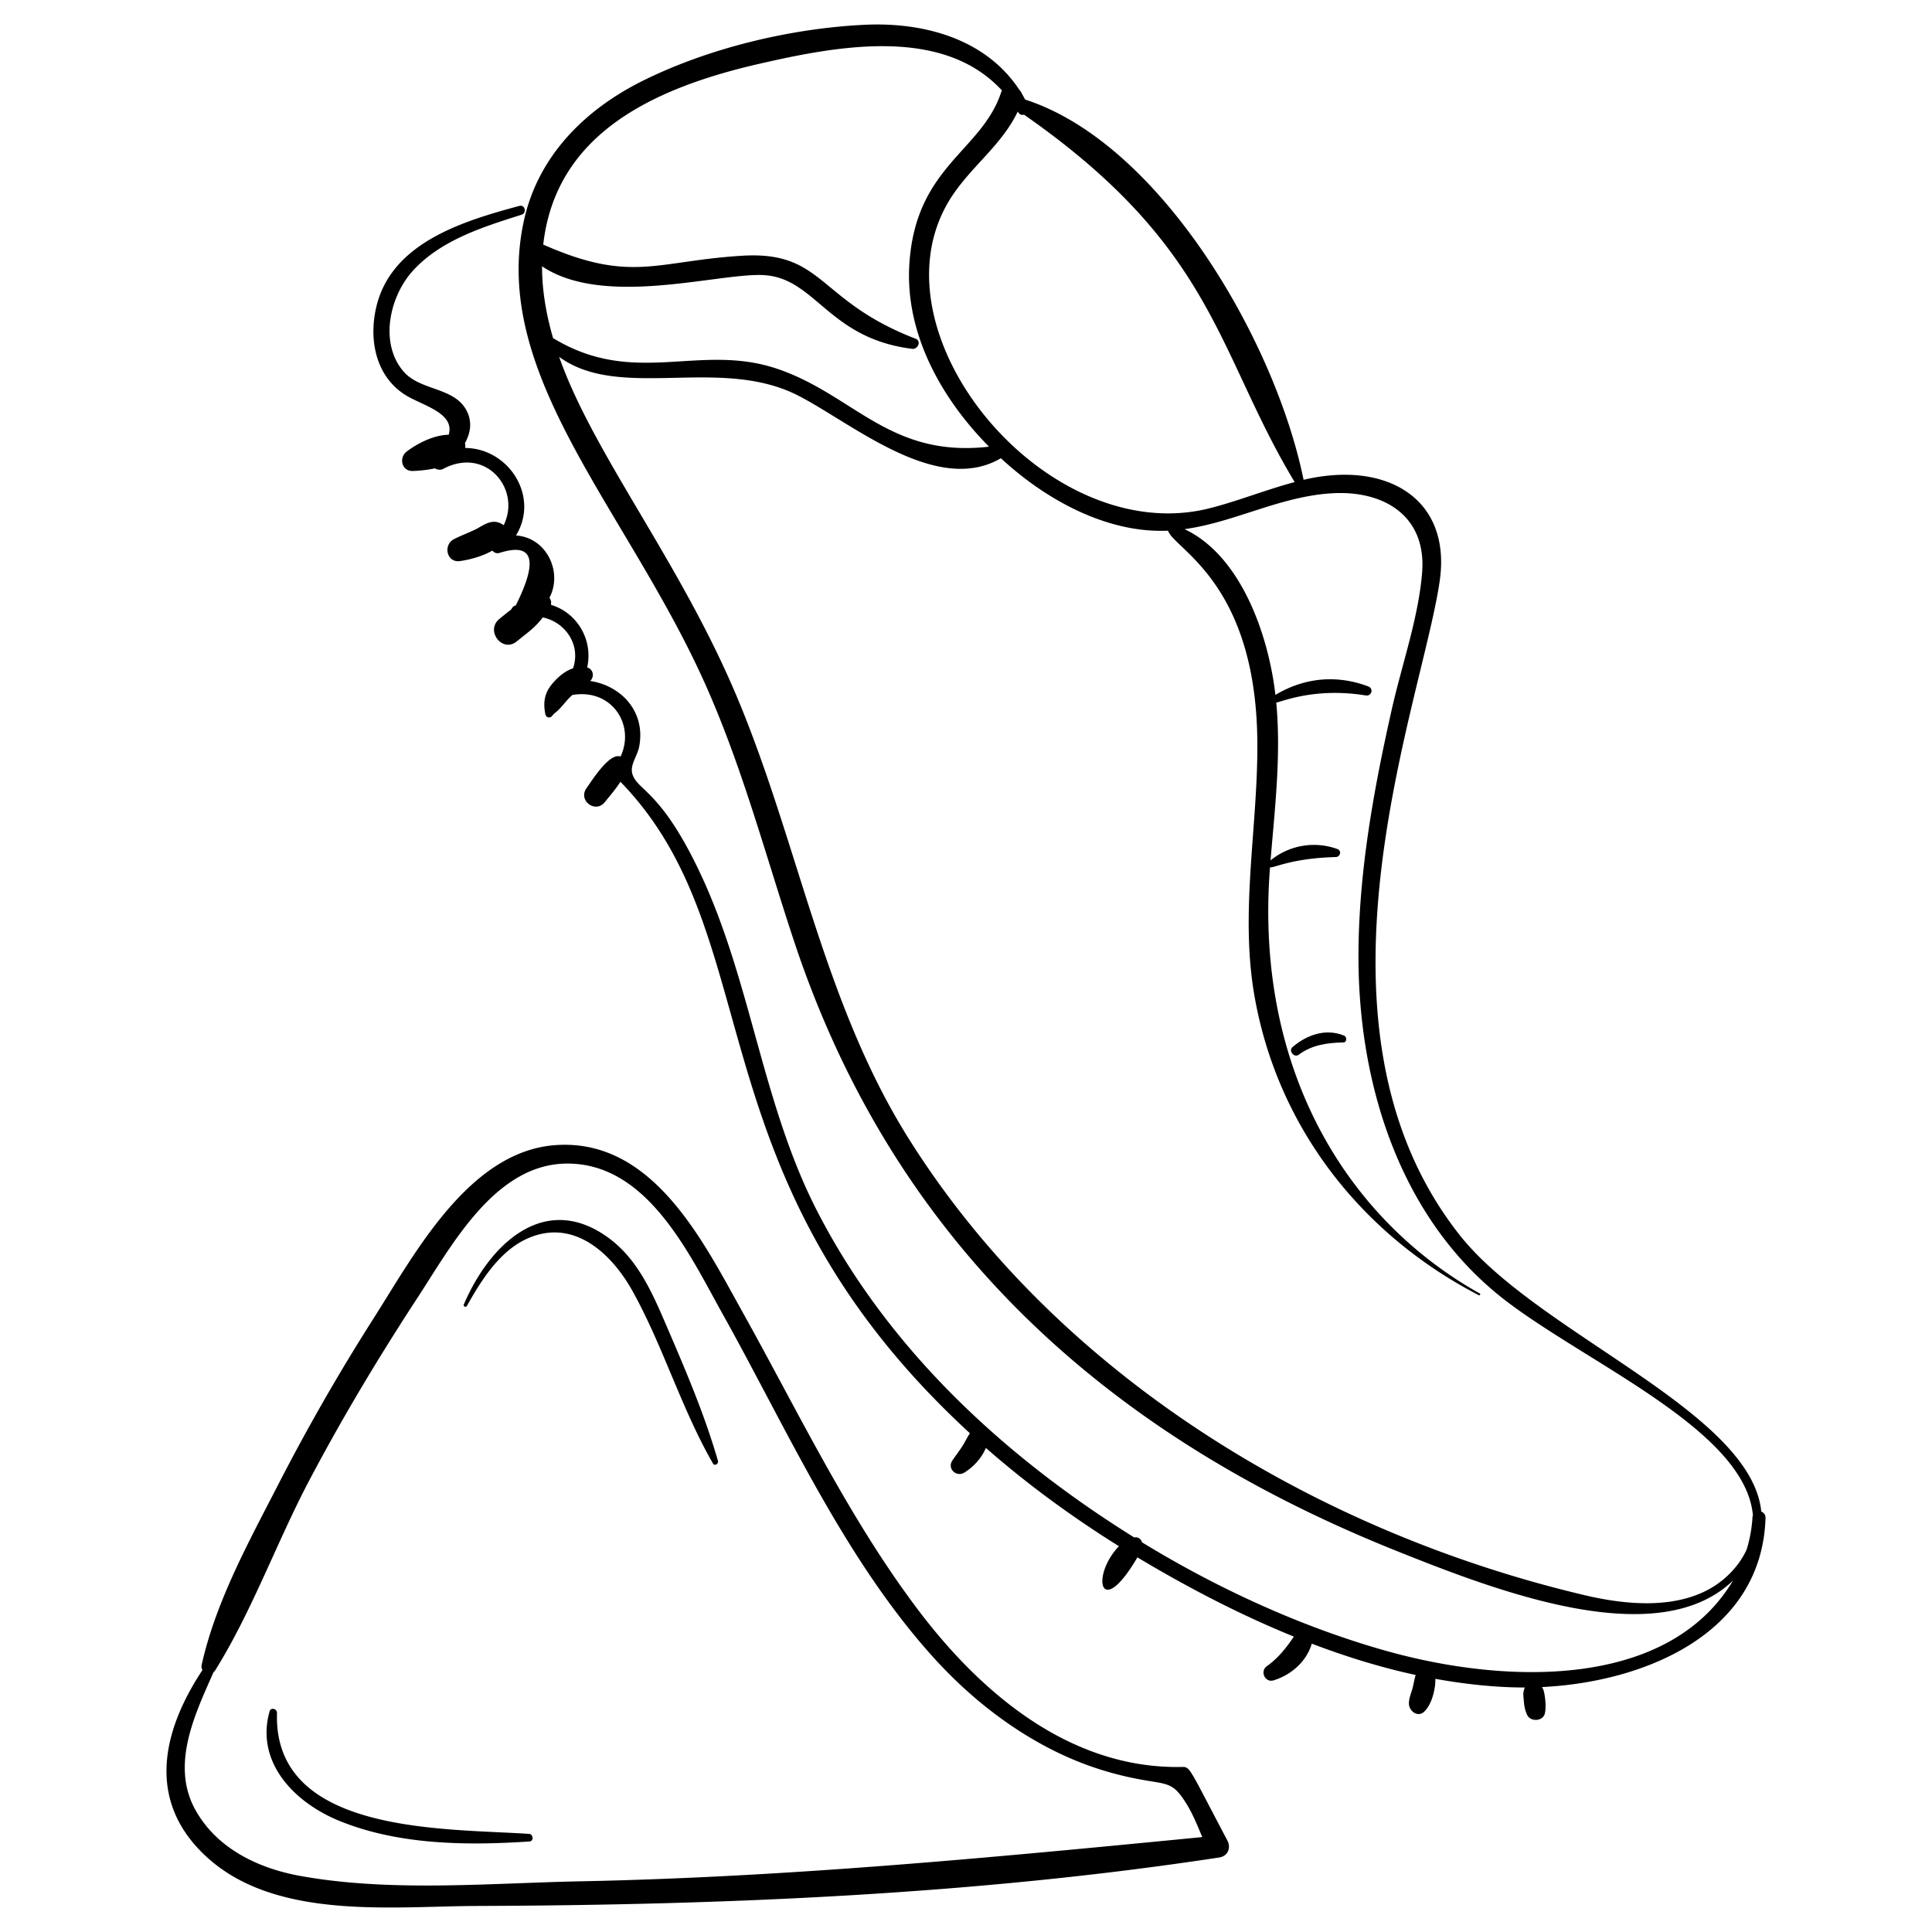 <svg xmlns="http://www.w3.org/2000/svg" viewBox="0 0 266 266"><path d="M28.427 255.642c9.539 8.769 25.487 6.814 37.332 6.772 33.92-.12 68.532-1.555 102.105-6.673 1.207-.185 1.652-1.339 1.112-2.361-5.31-10.044-5.085-10.125-6.245-10.102-15.183.308-27.41-9.898-36.148-21.394-9.595-12.623-16.615-27.366-24.314-41.176-5.448-9.772-12.362-23.98-25.75-23.05-11.966.83-19.438 15.007-25.083 23.856a285.301 285.301 0 0 0-13.178 22.977c-4.033 7.843-8.564 16.065-10.486 24.708-.063.283-.015.535.101.737-5.627 8.513-7.72 18.1.554 25.706zm.97-25.41c.002 0 .001-.003.002-.005.086-.07.168-.154.237-.263 5.108-8.207 8.434-17.587 12.954-26.158 4.549-8.624 9.564-16.98 14.899-25.14 4.677-7.154 10.613-18.292 20.395-18.46 11.208-.192 17.007 12.463 21.605 20.7 8.847 15.847 16.756 33.73 29.045 47.312 5.147 5.688 11.44 10.597 18.475 13.716 3.464 1.537 7.116 2.596 10.854 3.216 3.082.511 3.768.447 5.461 3.15.877 1.399 1.543 3.043 2.205 4.633-28.532 2.775-56.889 5.514-85.59 6.088-12.605.251-26.193 1.52-38.663-.753-5.784-1.054-11.49-3.801-14.42-9.165-3.36-6.154-.022-13.075 2.542-18.87z"/><path d="M46.672 250.678c8.177 3.35 17.562 3.43 26.232 2.86.599-.038.534-1.003-.048-1.043-11.389-.785-35.277.14-34.717-16.652.019-.566-.85-.832-1.021-.228-1.985 7.04 3.428 12.553 9.554 15.063zm17.606-70.867c1.907-3.414 4.385-7.386 8.048-9.153 6.495-3.132 11.851 1.835 14.802 7.17 4.216 7.623 6.67 16.075 11.032 23.666.233.404.802.041.687-.36-1.84-6.392-4.454-12.48-7.078-18.583-1.938-4.505-3.948-9.196-8.053-12.168-8.874-6.426-16.437 1.151-19.862 9.237-.104.245.295.422.424.191zm178.8 29.182a.873.873 0 0 0-.582-.873c-1.39-13.818-30.719-24.478-41.443-37.97-23.1-29.063-5.171-73.575-2.82-90.262 1.581-11.227-7.314-16.534-18.755-13.826-3.905-19.197-19.748-46.36-38.333-52.352-.148-.274-.294-.551-.453-.812a1.58 1.58 0 0 0-.357-.542c-4.583-6.959-13.042-9.34-21.308-8.942-10.145.487-21.439 3.187-30.559 7.725C80.506 15.1 74.081 21.49 72.128 30.4 67.58 51.168 85.524 69.357 96.35 92.556c5.555 11.903 8.854 24.594 12.974 37.022 13.571 40.94 42.275 67.594 82.6 83.813 14.552 5.855 36.34 14.152 46.68 4.221-8.888 14.886-31.075 14.381-47.803 9.668-11.66-3.284-23.219-8.601-33.577-14.937a.88.88 0 0 0-1.057-.662c-18.096-11.275-33.995-26.069-43.711-45.038-7.565-14.768-9.048-31.641-16.117-46.561-5.36-11.32-8.562-11.202-9.268-13.507-.38-1.24.677-2.475.924-3.733.955-4.857-2.474-8.444-6.734-9.084.707-.728.28-1.716-.42-1.853.843-3.806-1.355-7.54-4.994-8.636a1.142 1.142 0 0 0-.204-.971c1.833-3.387-.268-8.268-4.601-8.575 3.292-5.396-1.034-12.011-6.994-12.046.03-.223.021-.45-.032-.665.714-1.306 1.014-2.748.337-4.245-1.59-3.52-6.444-2.874-8.802-5.628-3.376-3.94-1.886-10.382 1.316-13.884 3.848-4.21 9.67-6.019 14.943-7.692.76-.24.475-1.423-.308-1.212-7.69 2.073-17.588 5.033-19.688 13.893-1.088 4.593-.042 9.586 3.977 12.123 2.34 1.479 6.869 2.45 5.99 5.49-2.03.023-4.325 1.195-5.787 2.313-1.104.845-.703 2.721.833 2.675.882-.028 1.974-.13 3.052-.363.334.207.768.274 1.163.065 5.868-3.114 10.75 2.816 8.306 7.764-1.519-1.098-2.743.015-3.877.577-.97.479-1.987.844-2.952 1.334-1.54.783-1.043 3.292.822 3.027 1.285-.183 3.058-.633 4.446-1.443.244.286.611.454 1.016.308 4.603-1.44 5.344.97 2.22 7.228a.949.949 0 0 0-.634.572c-.552.423-1.099.86-1.652 1.32-1.933 1.602.42 4.676 2.384 3.095 1.795-1.447 2.503-1.9 3.61-3.321 3.112.646 5.28 3.79 4.165 7.006-1.114.372-2.052 1.184-2.814 2.073-1.134 1.322-1.328 2.629-.989 4.277.09.438.642.563.915.211.301-.39.578-.523.936-.889.714-.727 1.174-1.413 1.862-2 5.394-.931 8.682 4.07 6.635 8.478-1.493-.564-3.783 3.053-4.707 4.379-1.163 1.669 1.238 3.492 2.525 1.907.74-.912 1.53-1.82 2.161-2.816 20.945 21.521 9.33 53.998 48.12 89.7-.299.43-.53.911-.84 1.443-.462.79-1.044 1.524-1.562 2.28-.782 1.138.53 2.384 1.665 1.673 1.225-.767 2.365-1.987 2.933-3.382 5.71 5.011 11.871 9.508 18.32 13.534-3.933 4.132-2.59 10.3 2.542 1.538 6.925 4.141 14.043 7.86 21.545 10.91-1.045 1.527-2.153 2.963-3.712 4.061-.998.703-.27 2.33.932 1.957 2.467-.766 4.524-2.62 5.248-5.048 4.674 1.78 9.45 3.264 14.297 4.311-.14.486-.241.985-.345 1.486-.168.817-.609 1.663-.58 2.496.036 1.005 1.227 1.908 2.105 1.067.885-.847 1.32-2.344 1.483-3.546.044-.327.056-.651.049-.972 4.005.726 8.338 1.2 12.313 1.194-.28.775-.2 1.018-.14 1.76.061.748.142 1.295.461 2.003.456 1.011 2.21.914 2.451-.218.203-.953.02-2.333-.135-2.982a2.247 2.247 0 0 0-.264-.623c14.015-.68 30.283-7.262 30.773-23.283zM140.123 15.358c.208.344.438.541.867.43 26.354 18.372 26.475 32.683 37.26 50.584-4.087 1.093-8.154 2.74-11.91 3.655-22.237 5.42-46.654-23.94-35.733-42.281 2.73-4.585 7.239-7.57 9.516-12.388zM74.63 36.664c8.403 5.65 23.787 1.04 30.211 1.2 7.45.188 9.005 8.703 20.75 10.164.781.098 1.31-1.072.472-1.394-13.592-5.228-12.562-12.113-23.895-11.422-11.845.721-15.248 3.834-27.374-1.54 1.711-15.146 14.944-21.493 29.734-24.886 10.752-2.467 25.261-5.215 33.429 3.68a1.685 1.685 0 0 0-.144.319c-2.713 8.072-11.717 10.136-12.607 23.499-.59 8.839 3.625 17.13 9.399 23.557a50.798 50.798 0 0 0 1.567 1.658c-13.655 1.568-18.546-7.068-29.044-10.682-10.795-3.713-19.72 2.578-30.98-4.267-.949-3.254-1.522-6.573-1.518-9.886zm143.57 182.969c-36.765-8.678-72.454-30.115-93.003-62.727-11.789-18.709-15.216-40.555-23.625-60.697C93.73 77.426 81.746 62.64 76.983 49.133c8.404 6.135 22.121-.195 32.912 5.333 7.423 3.801 19.054 13.815 27.91 8.623 6.232 5.777 14.659 10.355 23.01 9.975.86 2.578 12.117 7.122 12.297 29.05.097 11.705-2.435 23.382-.389 35.044 3.173 18.086 14.736 32.814 30.89 41.174.137.07.265-.163.13-.24-18.354-10.254-31.054-30.976-28.886-58.677.56.108 2.954-1.25 9.056-1.416.623-.017.846-.874.214-1.103a9.435 9.435 0 0 0-9.195 1.565c.595-7.247 1.463-14.512.784-21.739.522.015 5.105-2.14 12.32-.974.819.133 1.123-.95.34-1.243-4.35-1.635-8.774-1.221-12.775 1.17-.977-8.463-4.842-19.223-12.516-22.82 6.988-.967 13.323-4.606 20.556-4.952 7-.334 12.78 3.192 12.157 10.929-.5 6.218-2.774 12.63-4.148 18.713-2.532 11.214-4.624 22.707-4.614 34.241.015 17.873 5.925 36.544 20.687 47.61 11.619 8.71 32.58 17.701 33.62 29.23-.02.068-.05.129-.055.21a18.887 18.887 0 0 1-.816 4.532 11.148 11.148 0 0 1-1.073 1.825c-4.884 6.678-14.003 6.139-21.2 4.44z"/><path d="M185.059 142.587c-2.527-1.042-5.133-.11-7.114 1.584-.584.499.241 1.51.862 1.047 1.822-1.364 3.936-1.648 6.146-1.694.511-.01.515-.768.106-.937z"/></svg>